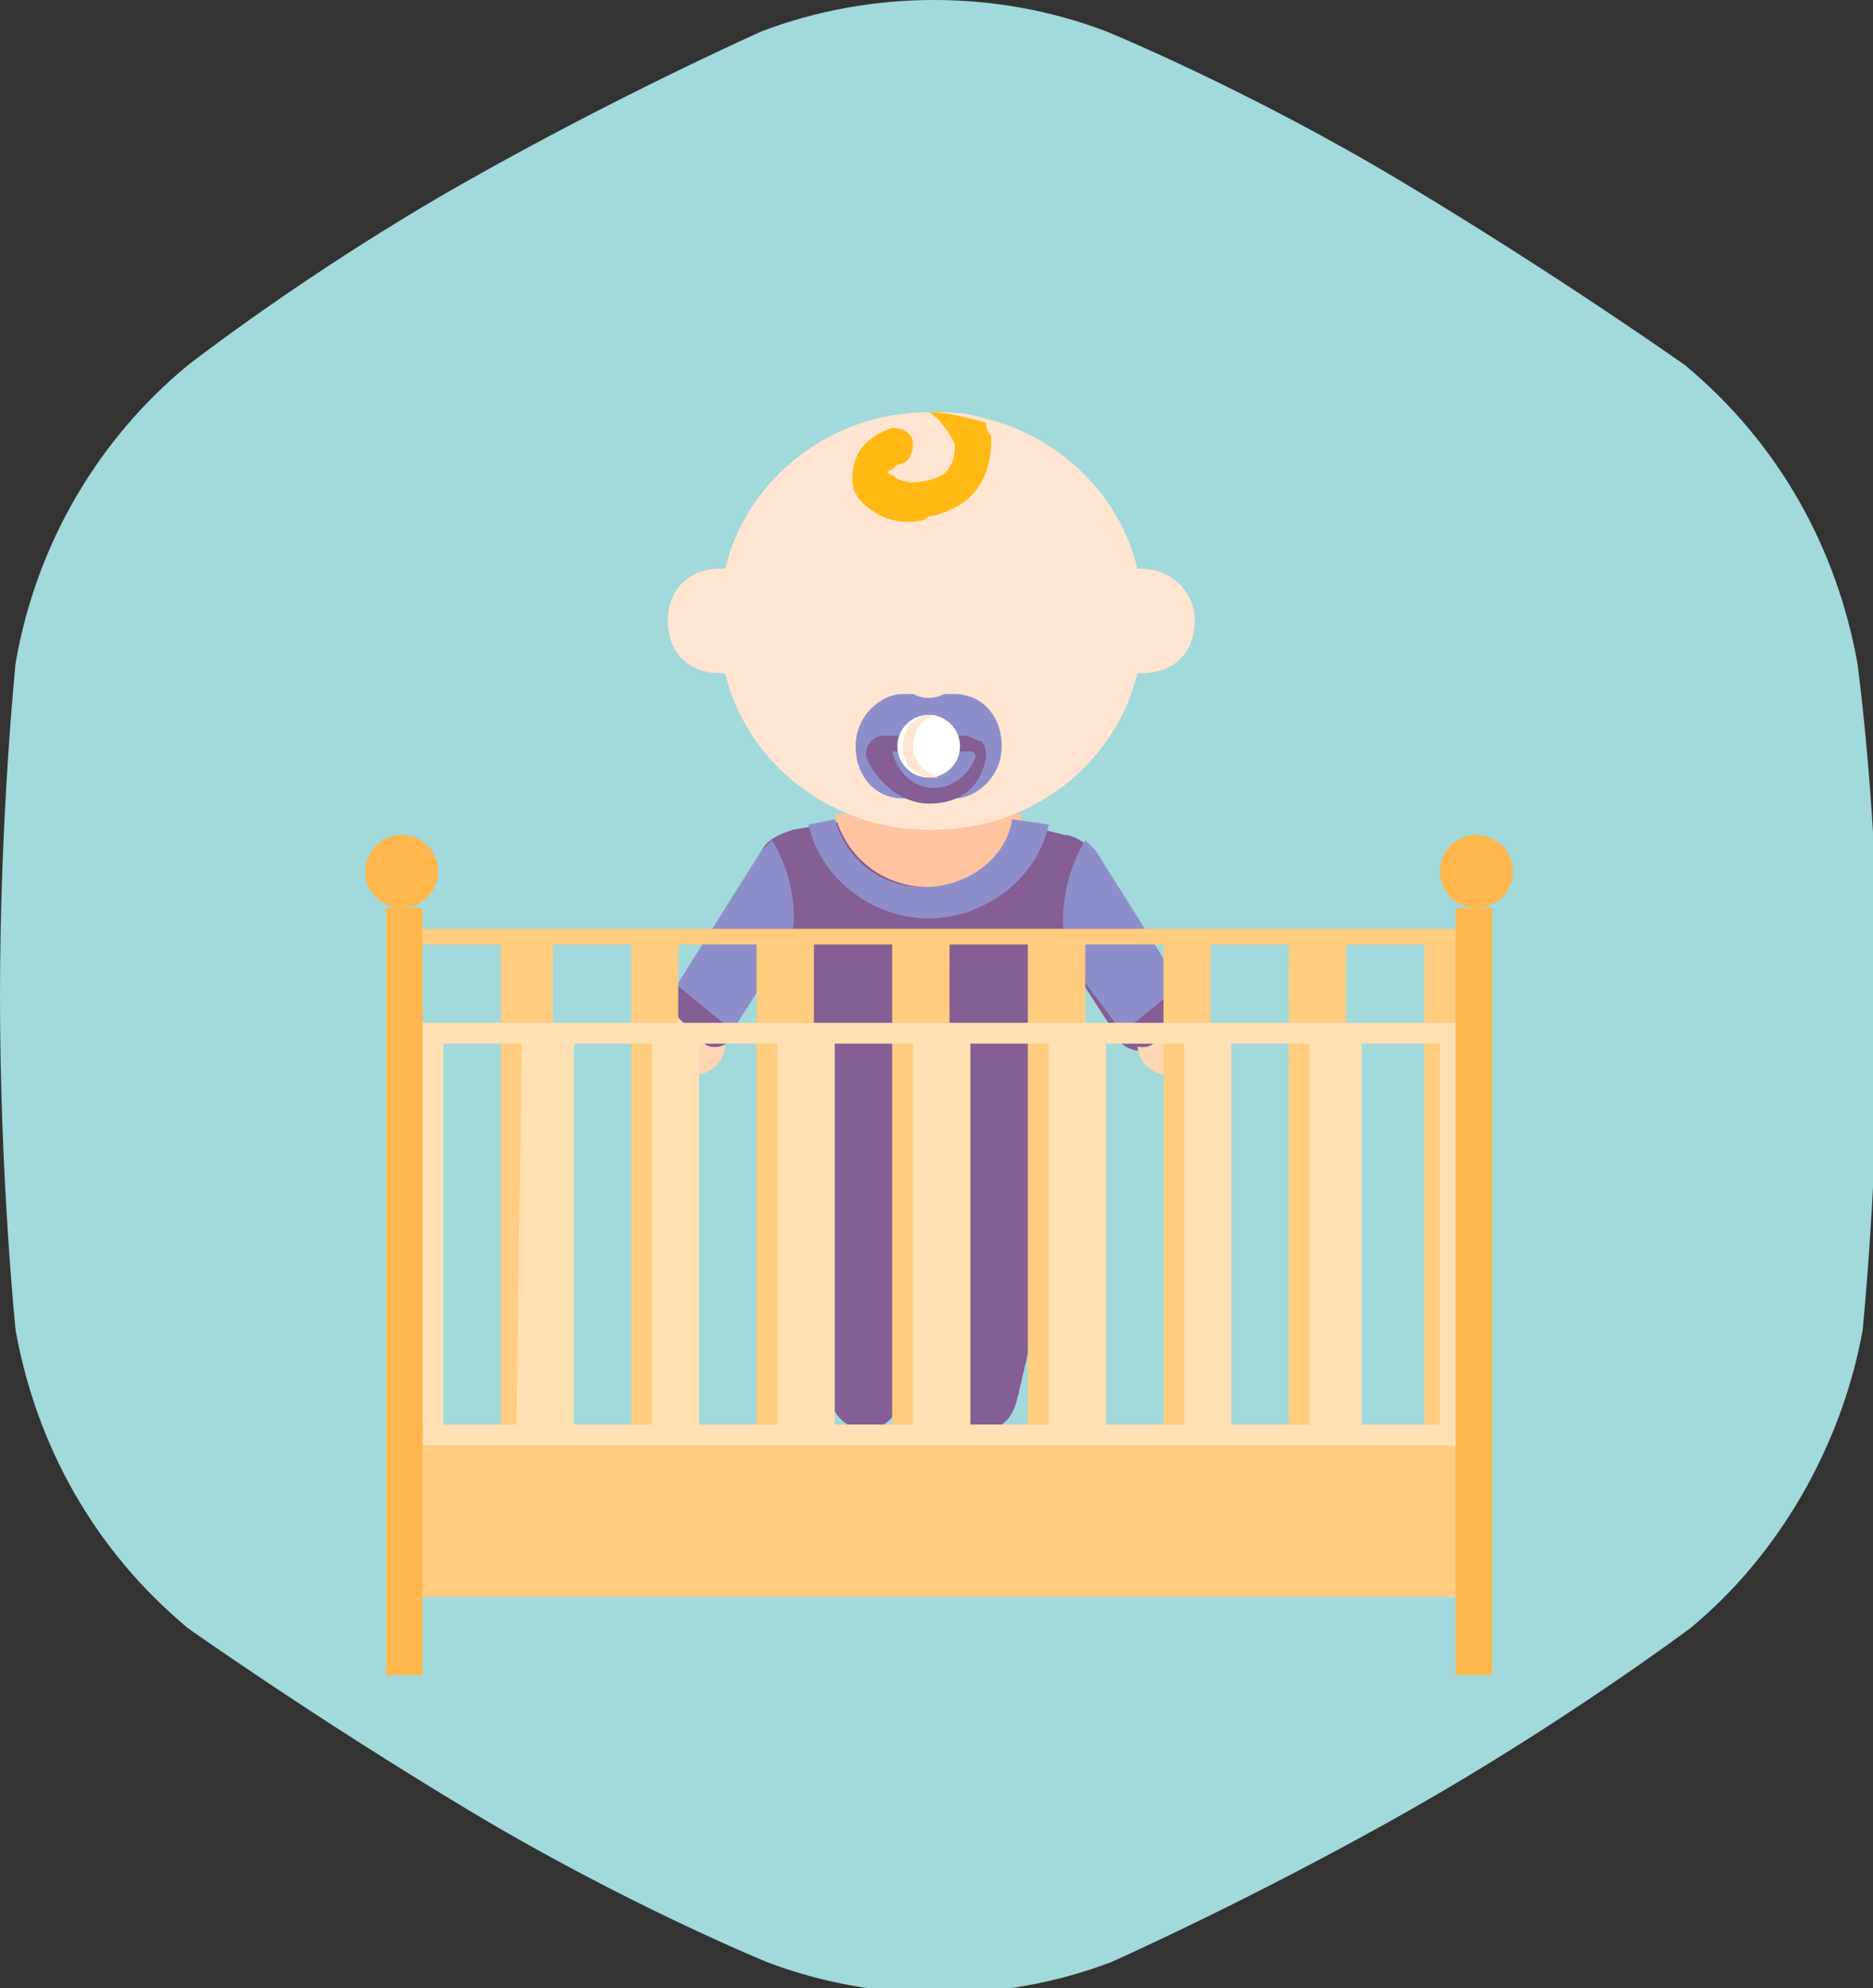 <?xml version="1.0" encoding="utf-8"?>
<!-- Generator: Adobe Illustrator 20.1.0, SVG Export Plug-In . SVG Version: 6.00 Build 0)  -->
<svg version="1.1" id="Слой_1" xmlns="http://www.w3.org/2000/svg" xmlns:xlink="http://www.w3.org/1999/xlink" x="0px" y="0px"
	 viewBox="0 0 35.9 38.1" style="enable-background:new 0 0 35.9 38.1;" xml:space="preserve">
<rect x="0" y="0" width="35.9" height="38.1" fill="#333333" stroke="none"/>
<style type="text/css">
	.st0{fill:#A2D9DB;}
	.st1{fill:#845E94;}
	.st2{fill:#FFC3A0;}
	.st3{fill:#FFD6B3;}
	.st4{fill:#8E8FCA;}
	.st5{fill:#FFE5D1;}
	.st6{fill:#FFFFFF;}
	.st7{fill:#FFB915;}
	.st8{fill:#FFCC80;}
	.st9{fill:#FFB74D;}
	.st10{fill:#FFE0B2;}
</style>
<path class="st0" d="M35.6,12.7c-0.4-2.2-1.5-4.2-3.3-5.7c0,0-2.4-1.7-5.4-3.5s-5.7-2.9-5.7-2.9c-2.1-0.8-4.5-0.8-6.6,0
	c0,0-2.7,1.2-5.7,2.9S3.6,7,3.6,7c-1.7,1.4-2.9,3.4-3.3,5.7c0,0-0.3,2.9-0.3,6.4s0.3,6.4,0.3,6.4c0.4,2.2,1.5,4.2,3.3,5.7
	c0,0,2.4,1.7,5.4,3.5s5.7,2.9,5.7,2.9c2.1,0.8,4.5,0.8,6.6,0c0,0,2.7-1.2,5.7-2.9s5.4-3.5,5.4-3.5c1.7-1.4,2.9-3.5,3.3-5.7
	c0,0,0.3-2.9,0.3-6.4S35.6,12.7,35.6,12.7"/>
<g>
	<g>
		<g>
			<path class="st1" d="M22.7,19.1l-1.7-2.7c-0.1-0.2-0.4-0.4-0.6-0.4l-1.2-0.3h-1.4h-1.4l-1.2,0.2c-0.3,0.1-0.5,0.2-0.6,0.4
				L12.9,19c-0.1,0.1-0.1,0.3,0.1,0.4l0.5,0.5c0.1,0.1,0.4,0.1,0.5-0.1l1.1-1.7L14.9,20c-0.1,1.2,0,2.5,0.3,3.8l0.7,3
				c0.1,0.4,0.4,0.6,0.7,0.6l0,0c0.4,0,0.7-0.4,0.7-0.7v-3c0-0.2,0.1-0.4,0.4-0.4l0,0c0.2,0,0.4,0.1,0.4,0.4v3
				c0,0.4,0.4,0.7,0.7,0.7l0,0c0.4,0,0.6-0.2,0.7-0.6l0.7-3c0.3-1.2,0.4-2.5,0.3-3.8l-0.1-1.7l1.1,1.7c0.1,0.1,0.4,0.2,0.5,0.1
				l0.5-0.5C22.8,19.4,22.8,19.2,22.7,19.1z"/>
		</g>
	</g>
	<path class="st2" d="M19.5,15.6h-0.3h-2.7h-0.4H16c0.2,0.8,0.9,1.4,1.8,1.4c0.9,0,1.6-0.6,1.8-1.4H19.5z"/>
	<g>
		<g>
			<circle class="st3" cx="13.3" cy="20" r="0.6"/>
		</g>
	</g>
	<g>
		<g>
			<circle class="st3" cx="22.4" cy="20" r="0.6"/>
		</g>
	</g>
	<g>
		<g>
			<path class="st4" d="M14.8,16.1c-0.1,0.1-0.1,0.1-0.2,0.2L12.9,19c-0.1,0.1-0.1,0.3,0.1,0.4l0.5,0.5c0.1,0.1,0.4,0.1,0.5-0.1
				l1.1-1.7C15.1,18.3,15.5,17.3,14.8,16.1z"/>
		</g>
	</g>
	<g>
		<g>
			<path class="st1" d="M13,18.9l-0.1,0.2c-0.1,0.1-0.1,0.3,0.1,0.4l0.5,0.5c0.1,0.1,0.4,0.1,0.5-0.1l0.1-0.1L13,18.9z"/>
		</g>
	</g>
	<g>
		<g>
			<path class="st4" d="M20.8,16.1c0.1,0.1,0.1,0.1,0.2,0.2l1.7,2.7c0.1,0.1,0.1,0.3-0.1,0.4L22.1,20c-0.1,0.1-0.4,0.1-0.5-0.1
				l-1.2-1.6C20.5,18.3,20.1,17.3,20.8,16.1z"/>
		</g>
	</g>
	<g>
		<g>
			<path class="st1" d="M22.6,18.9l0.1,0.2c0.1,0.1,0.1,0.3-0.1,0.4L22.1,20c-0.1,0.1-0.4,0.1-0.5-0.1l-0.1-0.1L22.6,18.9z"/>
		</g>
	</g>
	<g>
		<g>
			<path class="st4" d="M15.5,15.8c0.2,1,1.2,1.8,2.3,1.8s2.1-0.8,2.3-1.8l-0.7-0.1c-0.1,0.7-0.8,1.3-1.7,1.3s-1.5-0.6-1.7-1.3
				L15.5,15.8z"/>
		</g>
	</g>
	<g>
		<g>
			<path class="st5" d="M21.9,10.9c-0.1,0-0.1,0-0.1,0c-0.4-1.7-2-3-3.9-3s-3.5,1.3-3.9,3c-0.1,0-0.1,0-0.1,0c-0.6,0-1,0.4-1,1
				s0.4,1,1,1c0.1,0,0.1,0,0.1,0c0.4,1.7,2,3,3.9,3s3.5-1.3,3.9-3c0.1,0,0.1,0,0.1,0c0.6,0,1-0.4,1-1S22.4,10.9,21.9,10.9z"/>
		</g>
	</g>
	<g>
		<g>
			<path class="st5" d="M13.9,10.9c-0.1,0-0.1,0-0.1,0c-0.6,0-1,0.4-1,1s0.4,1,1,1c0.1,0,0.1,0,0.1,0c0.4,1.7,2,3,3.9,3
				c0.4,0,0.6-0.1,1-0.1l0,0c-1.7-0.4-3-2-3-3.9s1.3-3.5,3-3.9l0,0c-0.3-0.1-0.6-0.1-1-0.1C15.9,7.9,14.3,9.2,13.9,10.9z"/>
		</g>
	</g>
	<g>
		<g>
			<path class="st4" d="M18.3,13.3c-0.1,0-0.1,0-0.2,0c-0.2,0.1-0.4,0.1-0.6,0c-0.1,0-0.1,0-0.2,0c-0.4,0-0.9,0.4-0.9,1
				c0,0.6,0.4,1,0.9,1c0.1,0,0.1,0,0.2,0c0.2-0.1,0.4-0.1,0.6,0c0.1,0,0.1,0,0.2,0c0.4,0,0.9-0.4,0.9-1
				C19.2,13.7,18.8,13.3,18.3,13.3z"/>
		</g>
	</g>
	<g>
		<g>
			<path class="st1" d="M17.8,15.4c-0.5,0-1-0.4-1.2-0.9c0-0.1,0-0.2,0.1-0.3c0.1-0.1,0.2-0.1,0.3-0.1h1.5c0.1,0,0.2,0.1,0.3,0.1
				c0.1,0.1,0.1,0.2,0.1,0.3C18.8,15.1,18.4,15.4,17.8,15.4z M17.1,14.4C17,14.4,17,14.4,17.1,14.4c0.1,0.4,0.4,0.7,0.8,0.7
				c0.4,0,0.7-0.3,0.8-0.6c0,0,0-0.1-0.1-0.1C18.6,14.4,17.1,14.4,17.1,14.4z"/>
		</g>
	</g>
	<g>
		<g>
			<circle class="st6" cx="17.8" cy="14.3" r="0.6"/>
		</g>
	</g>
	<g>
		<g>
			<path class="st5" d="M17.5,14.3c0-0.3,0.2-0.6,0.5-0.6c-0.1,0-0.1,0-0.1,0c-0.4,0-0.6,0.3-0.6,0.6c0,0.4,0.3,0.6,0.6,0.6
				c0.1,0,0.1,0,0.1,0C17.7,14.8,17.5,14.6,17.5,14.3z"/>
		</g>
	</g>
	<g>
		<g>
			<path class="st7" d="M16.4,8.8c-0.1,0.3-0.1,0.6,0.1,0.8c0.1,0.1,0.4,0.4,0.9,0.4c0.1,0,0.3,0,0.4-0.1C18.8,9.7,19,9,19,8.4
				c0-0.1-0.1-0.1-0.1-0.3c-0.4-0.1-0.7-0.2-1.1-0.2C18,8,18.2,8.3,18.3,8.5c0,0.2,0,0.6-0.5,0.7c-0.4,0.1-0.6,0-0.7-0.1
				C17,9.1,17,9,17.1,9c0,0,0.1-0.1,0.1-0.1c0.2,0,0.3-0.2,0.3-0.4c0-0.2-0.2-0.3-0.4-0.3C16.8,8.3,16.5,8.5,16.4,8.8z"/>
		</g>
	</g>
</g>
<path class="st8" d="M7.7,17.8v9.9h20.2v-9.9L7.7,17.8L7.7,17.8z M9.6,27.3H8.1v-9.2h1.5V27.3z M12.1,27.3h-1.5v-9.2h1.5L12.1,27.3
	L12.1,27.3z M14.5,27.3H13v-9.2h1.5V27.3z M17.1,27.3h-1.5v-9.2h1.5V27.3z M19.7,27.3h-1.5v-9.2h1.5V27.3z M22.3,27.3h-1.5v-9.2h1.5
	V27.3z M24.7,27.3h-1.5v-9.2h1.5V27.3z M27.3,27.3h-1.5v-9.2h1.5V27.3z"/>
<g>
	<rect x="7.4" y="17.4" class="st9" width="0.7" height="14.7"/>
	<rect x="27.9" y="17.4" class="st9" width="0.7" height="14.7"/>
	<circle class="st9" cx="7.7" cy="16.7" r="0.7"/>
	<circle class="st9" cx="28.3" cy="16.7" r="0.7"/>
</g>
<rect x="8.1" y="27.7" class="st8" width="19.8" height="2.9"/>
<path class="st10" d="M8.1,19.6v8.1h19.8v-8.1H8.1z M9.9,27.3H8.5V20h1.5L9.9,27.3L9.9,27.3z M12.5,27.3H11V20h1.5V27.3z M14.9,27.3
	h-1.5V20h1.5V27.3z M17.4,27.3H16V20h1.5V27.3z M20.1,27.3h-1.5V20h1.5V27.3z M22.7,27.3h-1.5V20h1.5V27.3z M25.1,27.3h-1.5V20h1.5
	V27.3z M27.6,27.3h-1.5V20h1.5V27.3z"/>
</svg>
